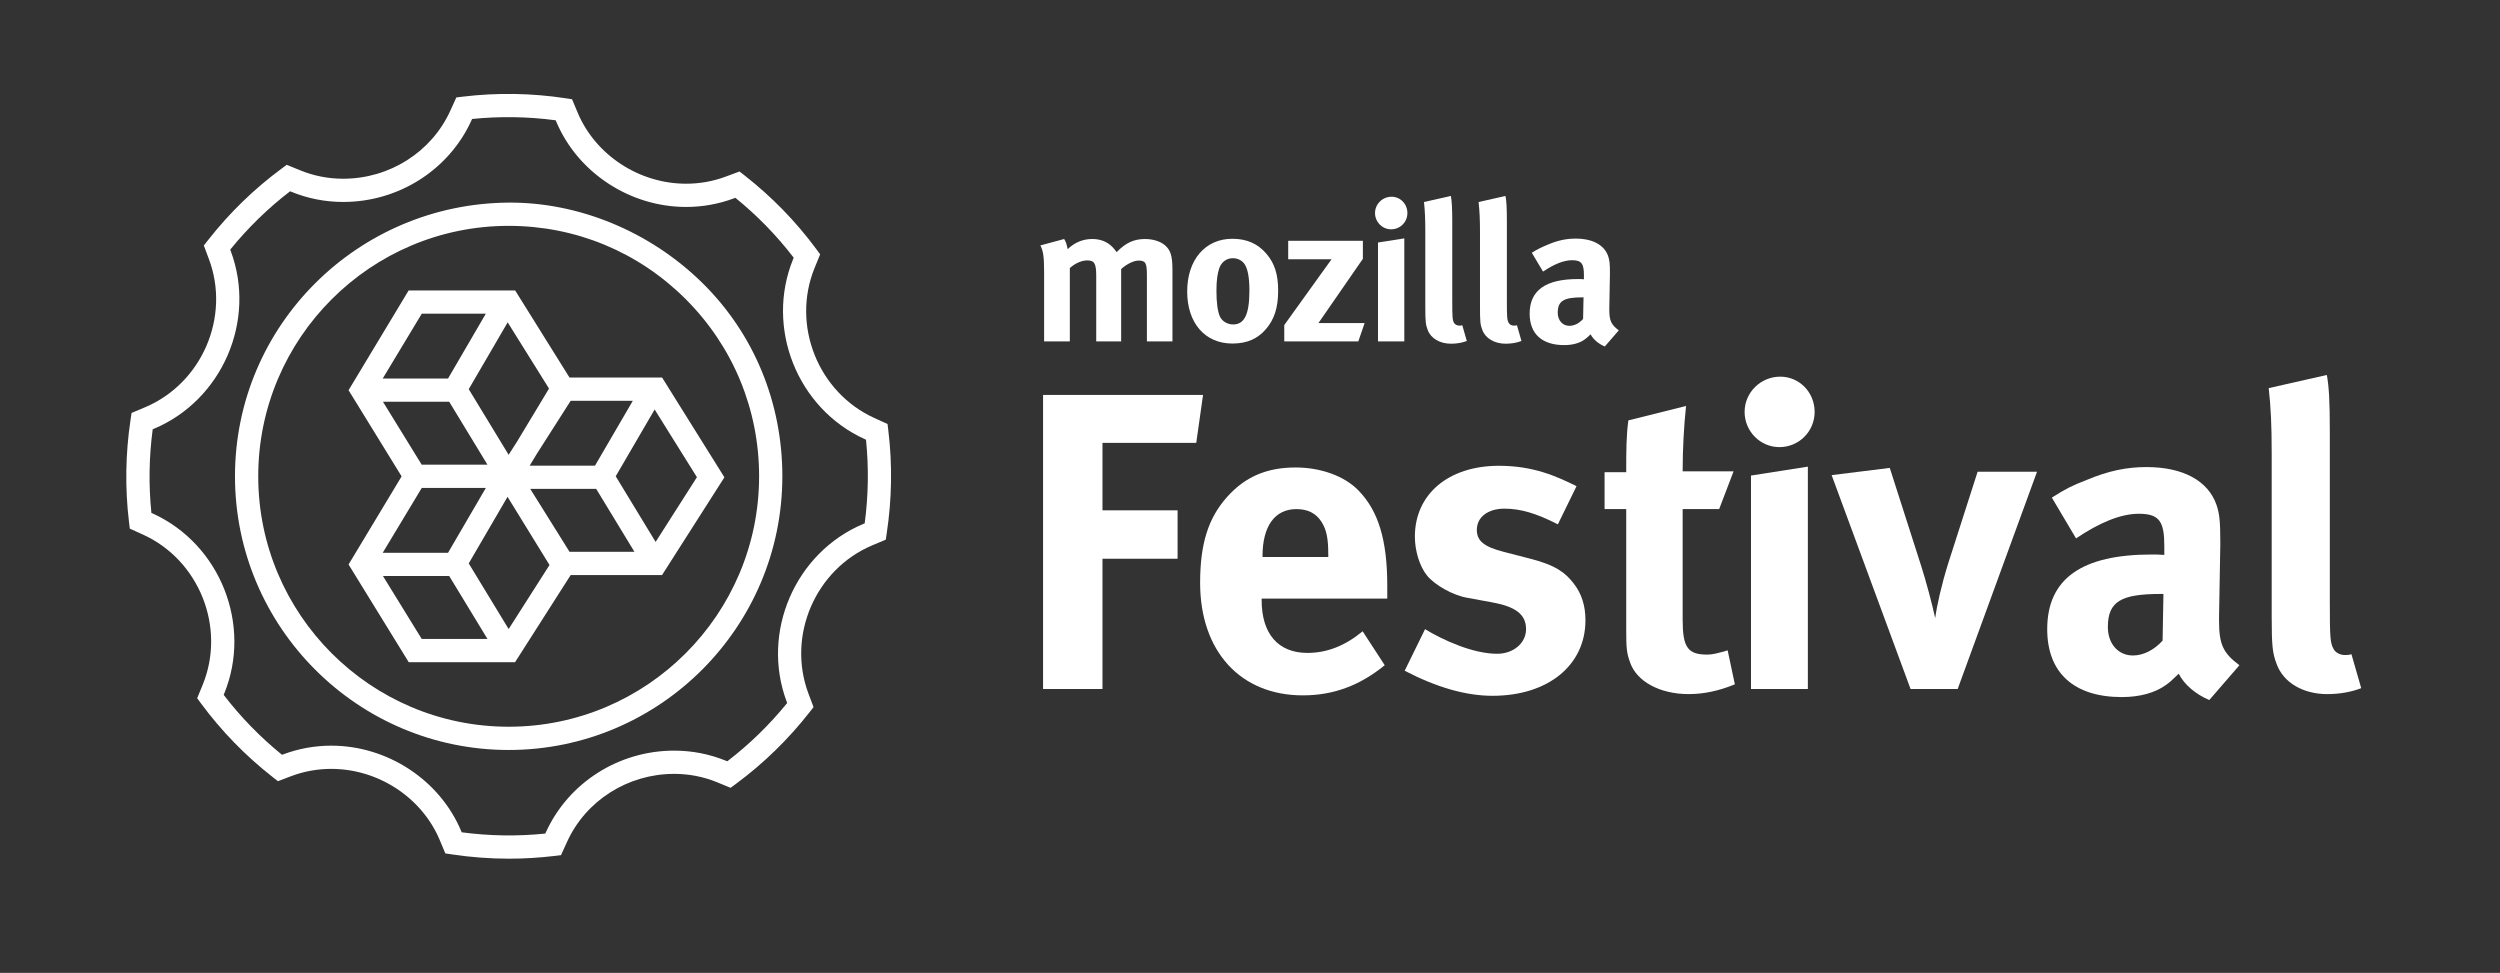 <?xml version="1.0" encoding="utf-8"?>
<!-- Generator: Adobe Illustrator 16.0.0, SVG Export Plug-In . SVG Version: 6.00 Build 0)  -->
<!DOCTYPE svg PUBLIC "-//W3C//DTD SVG 1.1//EN" "http://www.w3.org/Graphics/SVG/1.1/DTD/svg11.dtd">
<svg version="1.1" xmlns="http://www.w3.org/2000/svg" xmlns:xlink="http://www.w3.org/1999/xlink" x="0px" y="0px"
	 width="196.138px" height="76.328px" viewBox="0 0 196.138 76.328" enable-background="new 0 0 196.138 76.328"
	 xml:space="preserve">
<rect x="0" y="0" width="196.138" height="76.328" fill="#333333" stroke="none"/>
<g id="Layer_1">
	<g id="Layer_2">
	</g>
	<g>
		<g>
			<g>
				<path fill="#FFFFFF" d="M83.487,18.751c0.138,0.212,0.197,0.399,0.275,0.8c0.538-0.525,1.202-0.8,1.924-0.8
					c0.654,0,1.19,0.212,1.606,0.644c0.11,0.109,0.218,0.251,0.313,0.387c0.721-0.74,1.367-1.03,2.232-1.03
					c0.617,0,1.204,0.183,1.561,0.489c0.445,0.387,0.587,0.85,0.587,1.93v5.613H89.98v-5.213c0-0.943-0.109-1.127-0.647-1.127
					c-0.387,0-0.928,0.264-1.373,0.664v5.676h-1.956v-5.139c0-0.984-0.143-1.215-0.716-1.215c-0.383,0-0.91,0.197-1.355,0.6v5.754
					h-2.018v-5.508c0-1.141-0.079-1.63-0.295-2.02L83.487,18.751z"/>
				<path fill="#FFFFFF" d="M99.366,19.919c0.631,0.741,0.912,1.604,0.912,2.884c0,1.357-0.312,2.283-0.989,3.052
					c-0.601,0.679-1.388,1.097-2.604,1.097c-2.144,0-3.544-1.604-3.544-4.086s1.415-4.133,3.544-4.133
					C97.811,18.733,98.688,19.12,99.366,19.919z M95.651,21.061c-0.141,0.418-0.215,0.971-0.215,1.76
					c0,0.906,0.092,1.59,0.262,1.988c0.184,0.432,0.651,0.646,1.046,0.646c0.895,0,1.279-0.799,1.279-2.668
					c0-1.062-0.14-1.758-0.415-2.113c-0.199-0.26-0.521-0.416-0.893-0.416C96.22,20.258,95.821,20.565,95.651,21.061z"/>
				<path fill="#FFFFFF" d="M106.925,18.889v1.416l-3.488,5.043h3.624l-0.493,1.436h-5.811v-1.281l3.711-5.164h-3.402v-1.449
					H106.925z"/>
				<path fill="#FFFFFF" d="M110.418,16.713c0,0.711-0.565,1.277-1.278,1.277c-0.69,0-1.262-0.566-1.262-1.277
					c0-0.707,0.589-1.279,1.297-1.279C109.866,15.434,110.418,16.006,110.418,16.713z M110.175,18.702v8.082h-2.064v-7.758
					L110.175,18.702z"/>
				<path fill="#FFFFFF" d="M113.937,17.424v6.15c0,1.359,0.018,1.543,0.141,1.758c0.08,0.139,0.246,0.215,0.416,0.215
					c0.077,0,0.119,0,0.232-0.029l0.352,1.234c-0.352,0.137-0.783,0.214-1.23,0.214c-0.881,0-1.59-0.415-1.836-1.077
					c-0.154-0.4-0.189-0.648-0.189-1.773v-5.893c0-1.033-0.025-1.662-0.104-2.373l2.112-0.479
					C113.904,15.801,113.937,16.311,113.937,17.424z"/>
				<path fill="#FFFFFF" d="M118.222,17.424v6.15c0,1.359,0.019,1.543,0.145,1.758c0.072,0.139,0.241,0.215,0.414,0.215
					c0.076,0,0.123,0,0.232-0.029l0.353,1.234c-0.353,0.137-0.788,0.214-1.233,0.214c-0.879,0-1.591-0.415-1.836-1.077
					c-0.158-0.4-0.184-0.648-0.184-1.773v-5.893c0-1.033-0.033-1.662-0.109-2.373l2.108-0.479
					C118.196,15.801,118.222,16.311,118.222,17.424z"/>
				<path fill="#FFFFFF" d="M121.463,19.18c0.769-0.322,1.429-0.46,2.155-0.46c1.329,0,2.238,0.491,2.549,1.37
					c0.102,0.324,0.15,0.57,0.14,1.418l-0.049,2.652c0,0.047,0,0.094,0,0.139c0,0.849,0.14,1.172,0.745,1.619l-1.098,1.266
					c-0.482-0.201-0.914-0.558-1.113-0.957c-0.152,0.156-0.323,0.307-0.479,0.414c-0.385,0.279-0.941,0.434-1.59,0.434
					c-1.757,0-2.714-0.895-2.714-2.465c0-1.854,1.283-2.717,3.793-2.717c0.153,0,0.294,0,0.465,0.018v-0.322
					c0-0.881-0.171-1.174-0.931-1.174c-0.653,0-1.432,0.322-2.277,0.893l-0.881-1.479C120.599,19.567,120.907,19.411,121.463,19.18z
					 M124.142,23.329c-1.428,0-1.929,0.26-1.929,1.205c0,0.614,0.389,1.029,0.913,1.029c0.385,0,0.773-0.2,1.076-0.539l0.035-1.695
					H124.142z"/>
			</g>
		</g>
		<g>
			<g>
				<path fill="#FFFFFF" d="M81.833,30.983h12.552l-0.533,3.763h-7.357v5.294h5.893v3.795h-5.893v10.221h-4.661V30.983z"/>
				<path fill="#FFFFFF" d="M106.907,49.528l1.732,2.663c-1.965,1.599-4.029,2.364-6.427,2.364c-4.894,0-8.056-3.463-8.056-8.824
					c0-3.062,0.632-5.092,2.13-6.758c1.399-1.564,3.097-2.297,5.36-2.297c1.965,0,3.83,0.666,4.928,1.799
					c1.564,1.598,2.264,3.895,2.264,7.457c0,0.365,0,0.499,0,1.031h-9.855v0.133c0,2.631,1.299,4.129,3.596,4.129
					C104.11,51.225,105.542,50.659,106.907,49.528z M99.051,43.702h5.159v-0.199c0-1.266-0.133-1.932-0.531-2.564
					c-0.434-0.666-1.066-0.998-1.965-0.998c-1.697,0-2.663,1.33-2.663,3.695V43.702z"/>
				<path fill="#FFFFFF" d="M123.688,38.141l-1.465,2.996c-1.697-0.865-2.929-1.23-4.194-1.23c-1.299,0-2.164,0.666-2.164,1.664
					c0,0.865,0.565,1.332,2.131,1.73l2.063,0.533c2.098,0.533,2.797,1.165,3.396,1.932c0.633,0.799,0.932,1.764,0.932,2.896
					c0,3.529-2.93,5.927-7.291,5.927c-2.097,0-4.395-0.666-6.891-1.965l1.598-3.263c1.365,0.833,3.729,1.931,5.66,1.931
					c1.264,0,2.264-0.832,2.264-1.931c0-1.165-0.832-1.765-2.631-2.097l-1.997-0.367c-1.132-0.199-2.53-0.998-3.13-1.73
					s-0.965-1.965-0.965-3.064c0-3.328,2.63-5.559,6.592-5.559C120.326,36.543,122.124,37.375,123.688,38.141z"/>
				<path fill="#FFFFFF" d="M136.009,36.976l-1.132,2.964h-2.864v8.688c0,2.165,0.4,2.729,1.932,2.729c0.4,0,0.799-0.1,1.598-0.332
					l0.566,2.664c-1.299,0.531-2.463,0.766-3.629,0.766c-2.264,0-4.095-1-4.595-2.498c-0.266-0.732-0.299-1.064-0.299-2.63V39.94
					h-1.698v-2.896h1.698c0-1.666,0-2.797,0.167-4.062l4.527-1.133c-0.168,1.565-0.268,3.396-0.268,5.128H136.009z"/>
				<path fill="#FFFFFF" d="M139.671,29.551c1.5,0,2.697,1.232,2.697,2.764s-1.232,2.764-2.764,2.764
					c-1.498,0-2.73-1.232-2.73-2.764S138.141,29.551,139.671,29.551z M137.374,37.309l4.462-0.699v17.445h-4.462V37.309z"/>
				<path fill="#FFFFFF" d="M143.701,37.276l4.561-0.566l2.464,7.691c0.365,1.131,0.865,2.996,1.1,4.095
					c0.133-0.999,0.498-2.63,1.031-4.328l2.297-7.157h4.661l-6.226,17.045h-3.695L143.701,37.276z"/>
				<path fill="#FFFFFF" d="M160.978,39.04c1.099-0.699,1.564-0.932,2.764-1.398c1.664-0.698,3.097-0.998,4.66-0.998
					c2.863,0,4.828,1.066,5.493,2.963c0.233,0.699,0.3,1.232,0.3,3.062l-0.1,5.728c0,0.1,0,0.199,0,0.299
					c0,1.831,0.301,2.53,1.598,3.496l-2.363,2.729c-1.031-0.432-1.965-1.197-2.396-2.064c-0.633,0.6-0.7,0.666-1.032,0.9
					c-0.833,0.598-2.031,0.932-3.43,0.932c-3.795,0-5.858-1.932-5.858-5.327c0-3.995,2.762-5.858,8.189-5.858
					c0.332,0,0.532,0,0.998,0.033v-0.7c0-1.897-0.366-2.53-1.998-2.53c-1.431,0-3.096,0.699-4.927,1.932L160.978,39.04z
					 M169.733,46.598h-0.199c-3.097,0-4.162,0.566-4.162,2.596c0,1.332,0.833,2.232,1.965,2.232c0.832,0,1.664-0.434,2.33-1.166
					L169.733,46.598z"/>
				<path fill="#FFFFFF" d="M182.554,29.418c0.166,0.932,0.232,2.031,0.232,4.428V47.13c0,2.931,0.033,3.329,0.3,3.796
					c0.166,0.299,0.532,0.465,0.898,0.465c0.167,0,0.267,0,0.499-0.066l0.767,2.664c-0.767,0.299-1.698,0.467-2.663,0.467
					c-1.898,0-3.43-0.9-3.962-2.331c-0.333-0.866-0.399-1.399-0.399-3.829V35.579c0-2.231-0.066-3.596-0.234-5.129L182.554,29.418z"
					/>
			</g>
		</g>
		<g>
			<g>
				<g>
					<path fill="#FFFFFF" d="M39.929,67.368c-1.492,0-3.001-0.113-4.484-0.338l-0.508-0.076L34.5,65.907
						c-1.401-3.34-4.823-5.584-8.513-5.584c-1.076,0-2.127,0.189-3.125,0.564l-1.057,0.402L21.4,60.971
						c-2.138-1.674-4.03-3.617-5.626-5.779l-0.304-0.412l0.433-1.057c1.834-4.488-0.266-9.773-4.68-11.779l-1.039-0.471l-0.062-0.51
						c-0.322-2.666-0.28-5.379,0.125-8.061l0.076-0.506l1.045-0.439c4.473-1.877,6.725-7.096,5.021-11.635l-0.398-1.062l0.316-0.402
						c1.674-2.139,3.617-4.029,5.776-5.623l0.411-0.305l1.057,0.432c1.07,0.438,2.205,0.66,3.373,0.66
						c3.635,0,6.936-2.096,8.406-5.338l0.473-1.04l0.51-0.062c2.662-0.322,5.395-0.28,8.061,0.126l0.506,0.077l0.438,1.045
						c1.402,3.338,4.822,5.583,8.512,5.583c1.075,0,2.127-0.189,3.125-0.564l1.065-0.395l0.401,0.313
						c2.135,1.672,4.025,3.614,5.621,5.775l0.304,0.411l-0.433,1.059c-1.836,4.49,0.264,9.773,4.68,11.779l1.039,0.473l0.062,0.508
						c0.324,2.668,0.282,5.38-0.124,8.061l-0.076,0.506l-1.045,0.439c-4.473,1.877-6.725,7.098-5.021,11.637l0.4,1.061l-0.316,0.404
						c-1.672,2.135-3.617,4.027-5.779,5.623l-0.413,0.305l-1.058-0.436c-1.068-0.437-2.201-0.658-3.369-0.658
						c-3.635,0-6.934,2.096-8.406,5.339l-0.473,1.038l-0.508,0.062C42.323,67.295,41.12,67.368,39.929,67.368z M36.222,65.299
						c2.176,0.289,4.385,0.322,6.559,0.1l0.045-0.1c1.768-3.893,5.719-6.408,10.066-6.408c1.404,0,2.771,0.268,4.06,0.793
						l0.106,0.045c1.732-1.33,3.311-2.865,4.7-4.574l-0.036-0.098c-2.045-5.447,0.656-11.709,6.021-13.959l0.097-0.041
						c0.291-2.185,0.324-4.387,0.102-6.56l-0.102-0.047c-5.297-2.405-7.814-8.743-5.613-14.128l0.043-0.104
						c-1.328-1.733-2.865-3.312-4.576-4.7l-0.102,0.038c-1.199,0.45-2.467,0.68-3.762,0.68c-4.414,0-8.511-2.692-10.193-6.702
						l-0.04-0.097c-2.175-0.29-4.382-0.325-6.559-0.103l-0.046,0.103c-1.766,3.892-5.717,6.407-10.066,6.407
						c-1.405,0-2.771-0.268-4.062-0.795l-0.104-0.043c-1.731,1.328-3.309,2.865-4.699,4.577l0.037,0.099
						c2.043,5.445-0.658,11.705-6.023,13.957l-0.096,0.039c-0.29,2.186-0.324,4.387-0.102,6.561l0.101,0.045
						c5.296,2.406,7.814,8.745,5.613,14.129l-0.042,0.104c1.328,1.733,2.864,3.312,4.576,4.701l0.094-0.035
						c1.208-0.453,2.475-0.682,3.77-0.682c4.414,0,8.512,2.693,10.194,6.703L36.222,65.299z"/>
				</g>
				<g>
					<path fill="#FFFFFF" d="M39.909,58.84c-11.84,0-21.473-9.633-21.473-21.473s9.633-21.391,21.472-21.471
						c5.44-0.037,11.042,2.222,15.183,6.289c4.093,4.018,6.289,9.447,6.289,15.182C61.379,49.208,51.747,58.84,39.909,58.84z
						 M39.909,17.719c-10.834,0-19.649,8.814-19.649,19.648s8.814,19.649,19.649,19.649c10.832,0,19.646-8.815,19.647-19.649
						c0-5.248-2.044-10.182-5.754-13.893C50.091,19.762,45.157,17.719,39.909,17.719z"/>
				</g>
			</g>
			<path fill="#FFFFFF" d="M56.833,37.448l-4.887-7.826h-7.264l-4.267-6.836h-8.355l-4.714,7.828l4.162,6.76l-4.162,6.912
				l4.72,7.665h8.344l4.362-6.835h7.168L56.833,37.448z M36.774,44.202l3.045-5.224l3.293,5.349l-3.206,5.025L36.774,44.202z
				 M39.83,25.29l3.243,5.195l-2.51,4.166l-0.658,1.03l-3.131-5.149L39.83,25.29z M44.772,31.444h4.876l-2.966,5.088h-5.125
				l0.553-0.916L44.772,31.444z M47.245,37.375L47.245,37.375L47.245,37.375L47.245,37.375z M35.243,31.52l3.001,4.938h-5.159
				l-3.04-4.938H35.243z M38.117,38.28l-2.966,5.088h-5.125l3.064-5.088H38.117z M41.601,38.356h5.174l3,4.936h-5.092L41.601,38.356
				z M51.437,42.518l-3.131-5.151l3.055-5.241l3.316,5.312L51.437,42.518z M33.091,24.608h5.026l-2.966,5.089h-5.125L33.091,24.608z
				 M30.045,45.192h5.198l3.001,4.936h-5.159L30.045,45.192z"/>
		</g>
	</g>
</g>
<g id="Layer_3">
</g>
</svg>
